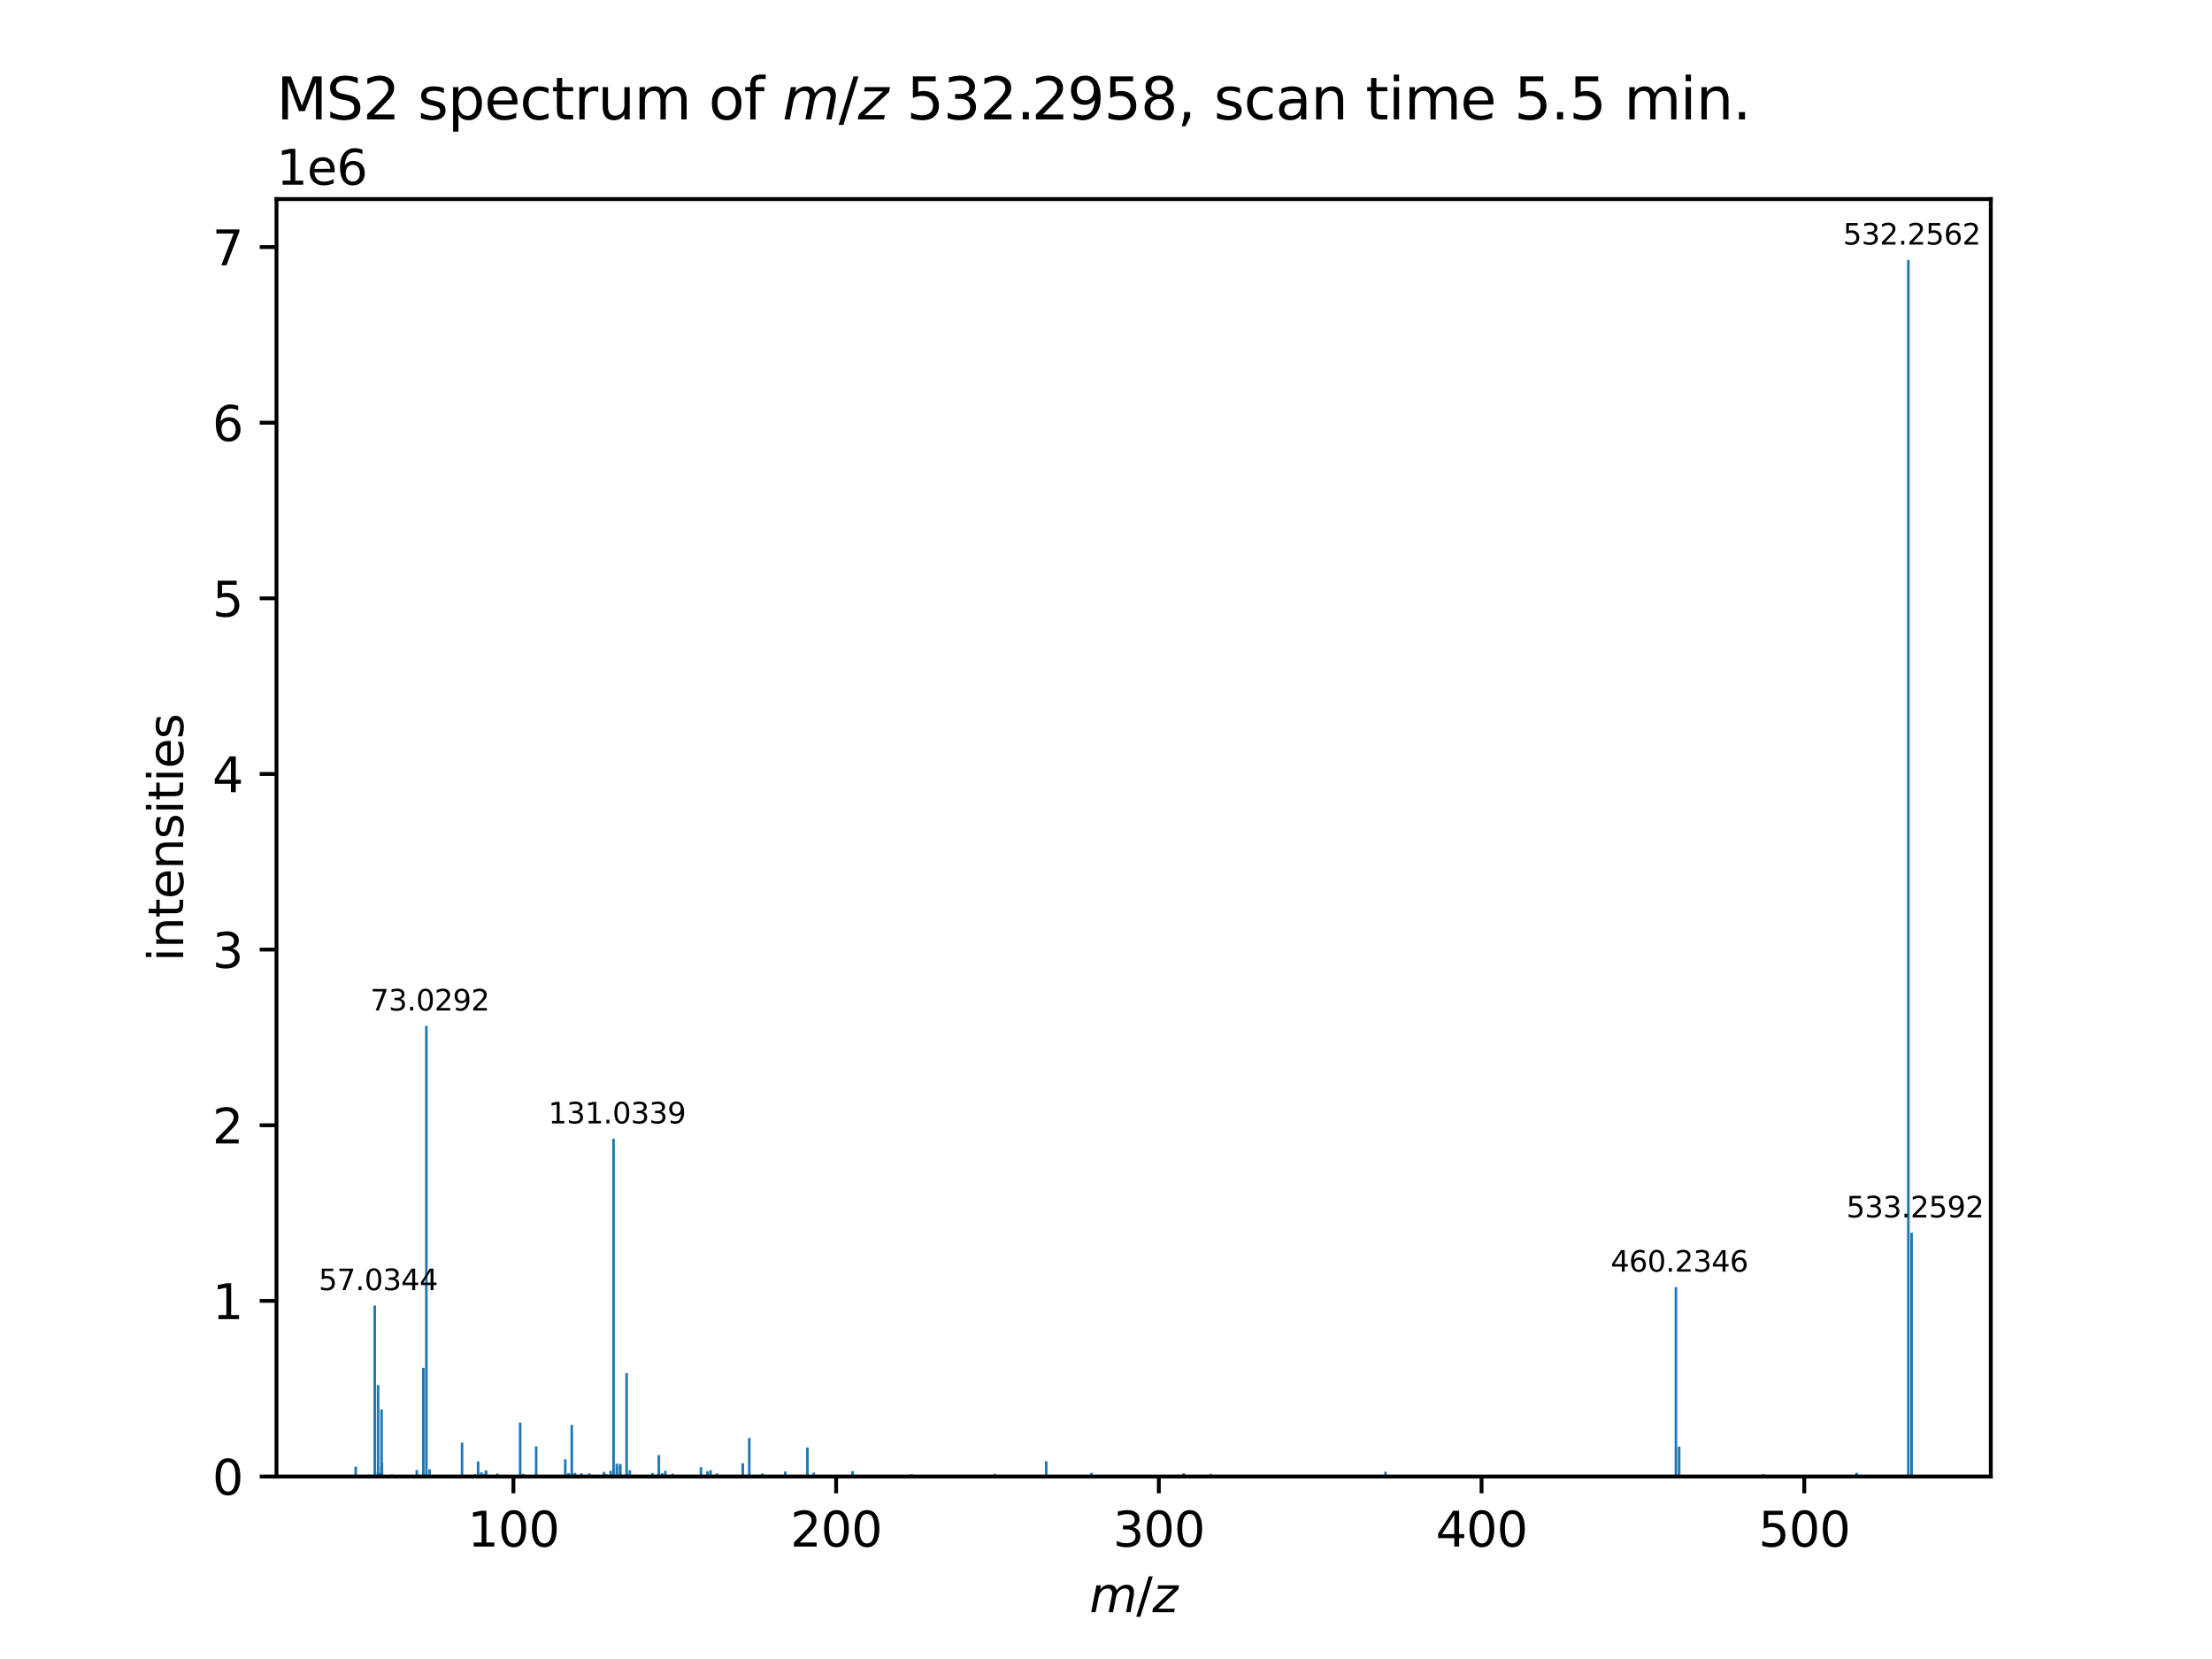 <?xml version="1.0" encoding="utf-8" standalone="no"?>
<!DOCTYPE svg PUBLIC "-//W3C//DTD SVG 1.1//EN"
  "http://www.w3.org/Graphics/SVG/1.1/DTD/svg11.dtd">
<svg xmlns:xlink="http://www.w3.org/1999/xlink" width="460.8pt" height="345.6pt" viewBox="0 0 460.8 345.6" xmlns="http://www.w3.org/2000/svg" version="1.1">
 <defs>
  <style type="text/css">*{stroke-linejoin: round; stroke-linecap: butt}</style>
 </defs>
 <g id="figure_1">
  <g id="patch_1">
   <path d="M 0 345.6 
L 460.8 345.6 
L 460.8 0 
L 0 0 
z
" style="fill: #ffffff"/>
  </g>
  <g id="axes_1">
   <g id="patch_2">
    <path d="M 57.6 307.584 
L 414.72 307.584 
L 414.72 41.472 
L 57.6 41.472 
z
" style="fill: #ffffff"/>
   </g>
   <g id="patch_3">
    <path d="M 73.833 307.584 
L 74.371 307.584 
L 74.371 307.169 
L 73.833 307.169 
z
" clip-path="url(#pb547a6f5af)" style="fill: #1f77b4"/>
   </g>
   <g id="patch_4">
    <path d="M 73.834 307.584 
L 74.372 307.584 
L 74.372 305.527 
L 73.834 305.527 
z
" clip-path="url(#pb547a6f5af)" style="fill: #1f77b4"/>
   </g>
   <g id="patch_5">
    <path d="M 76.6 307.584 
L 77.138 307.584 
L 77.138 307.157 
L 76.6 307.157 
z
" clip-path="url(#pb547a6f5af)" style="fill: #1f77b4"/>
   </g>
   <g id="patch_6">
    <path d="M 77.799 307.584 
L 78.337 307.584 
L 78.337 271.96 
L 77.799 271.96 
z
" clip-path="url(#pb547a6f5af)" style="fill: #1f77b4"/>
   </g>
   <g id="patch_7">
    <path d="M 77.801 307.584 
L 78.339 307.584 
L 78.339 306.353 
L 77.801 306.353 
z
" clip-path="url(#pb547a6f5af)" style="fill: #1f77b4"/>
   </g>
   <g id="patch_8">
    <path d="M 78.473 307.584 
L 79.011 307.584 
L 79.011 306.745 
L 78.473 306.745 
z
" clip-path="url(#pb547a6f5af)" style="fill: #1f77b4"/>
   </g>
   <g id="patch_9">
    <path d="M 78.491 307.584 
L 79.028 307.584 
L 79.028 306.734 
L 78.491 306.734 
z
" clip-path="url(#pb547a6f5af)" style="fill: #1f77b4"/>
   </g>
   <g id="patch_10">
    <path d="M 78.492 307.584 
L 79.03 307.584 
L 79.03 288.539 
L 78.492 288.539 
z
" clip-path="url(#pb547a6f5af)" style="fill: #1f77b4"/>
   </g>
   <g id="patch_11">
    <path d="M 78.808 307.584 
L 79.346 307.584 
L 79.346 306.847 
L 78.808 306.847 
z
" clip-path="url(#pb547a6f5af)" style="fill: #1f77b4"/>
   </g>
   <g id="patch_12">
    <path d="M 79.211 307.584 
L 79.749 307.584 
L 79.749 305.496 
L 79.211 305.496 
z
" clip-path="url(#pb547a6f5af)" style="fill: #1f77b4"/>
   </g>
   <g id="patch_13">
    <path d="M 79.214 307.584 
L 79.752 307.584 
L 79.752 293.606 
L 79.214 293.606 
z
" clip-path="url(#pb547a6f5af)" style="fill: #1f77b4"/>
   </g>
   <g id="patch_14">
    <path d="M 79.287 307.584 
L 79.825 307.584 
L 79.825 306.605 
L 79.287 306.605 
z
" clip-path="url(#pb547a6f5af)" style="fill: #1f77b4"/>
   </g>
   <g id="patch_15">
    <path d="M 79.289 307.584 
L 79.827 307.584 
L 79.827 304.723 
L 79.289 304.723 
z
" clip-path="url(#pb547a6f5af)" style="fill: #1f77b4"/>
   </g>
   <g id="patch_16">
    <path d="M 81.468 307.584 
L 82.006 307.584 
L 82.006 307.175 
L 81.468 307.175 
z
" clip-path="url(#pb547a6f5af)" style="fill: #1f77b4"/>
   </g>
   <g id="patch_17">
    <path d="M 86.56 307.584 
L 87.097 307.584 
L 87.097 306.224 
L 86.56 306.224 
z
" clip-path="url(#pb547a6f5af)" style="fill: #1f77b4"/>
   </g>
   <g id="patch_18">
    <path d="M 87.915 307.584 
L 88.452 307.584 
L 88.452 284.939 
L 87.915 284.939 
z
" clip-path="url(#pb547a6f5af)" style="fill: #1f77b4"/>
   </g>
   <g id="patch_19">
    <path d="M 88.552 307.584 
L 89.09 307.584 
L 89.09 213.708 
L 88.552 213.708 
z
" clip-path="url(#pb547a6f5af)" style="fill: #1f77b4"/>
   </g>
   <g id="patch_20">
    <path d="M 89.226 307.584 
L 89.764 307.584 
L 89.764 306.101 
L 89.226 306.101 
z
" clip-path="url(#pb547a6f5af)" style="fill: #1f77b4"/>
   </g>
   <g id="patch_21">
    <path d="M 95.982 307.584 
L 96.52 307.584 
L 96.52 300.522 
L 95.982 300.522 
z
" clip-path="url(#pb547a6f5af)" style="fill: #1f77b4"/>
   </g>
   <g id="patch_22">
    <path d="M 98.668 307.584 
L 99.205 307.584 
L 99.205 307.088 
L 98.668 307.088 
z
" clip-path="url(#pb547a6f5af)" style="fill: #1f77b4"/>
   </g>
   <g id="patch_23">
    <path d="M 99.329 307.584 
L 99.867 307.584 
L 99.867 304.458 
L 99.329 304.458 
z
" clip-path="url(#pb547a6f5af)" style="fill: #1f77b4"/>
   </g>
   <g id="patch_24">
    <path d="M 100.022 307.584 
L 100.56 307.584 
L 100.56 306.703 
L 100.022 306.703 
z
" clip-path="url(#pb547a6f5af)" style="fill: #1f77b4"/>
   </g>
   <g id="patch_25">
    <path d="M 100.67 307.584 
L 101.207 307.584 
L 101.207 307.052 
L 100.67 307.052 
z
" clip-path="url(#pb547a6f5af)" style="fill: #1f77b4"/>
   </g>
   <g id="patch_26">
    <path d="M 100.967 307.584 
L 101.504 307.584 
L 101.504 306.313 
L 100.967 306.313 
z
" clip-path="url(#pb547a6f5af)" style="fill: #1f77b4"/>
   </g>
   <g id="patch_27">
    <path d="M 100.97 307.584 
L 101.508 307.584 
L 101.508 306.513 
L 100.97 306.513 
z
" clip-path="url(#pb547a6f5af)" style="fill: #1f77b4"/>
   </g>
   <g id="patch_28">
    <path d="M 103.355 307.584 
L 103.893 307.584 
L 103.893 306.974 
L 103.355 306.974 
z
" clip-path="url(#pb547a6f5af)" style="fill: #1f77b4"/>
   </g>
   <g id="patch_29">
    <path d="M 108.09 307.584 
L 108.627 307.584 
L 108.627 296.35 
L 108.09 296.35 
z
" clip-path="url(#pb547a6f5af)" style="fill: #1f77b4"/>
   </g>
   <g id="patch_30">
    <path d="M 108.727 307.584 
L 109.265 307.584 
L 109.265 307.053 
L 108.727 307.053 
z
" clip-path="url(#pb547a6f5af)" style="fill: #1f77b4"/>
   </g>
   <g id="patch_31">
    <path d="M 111.422 307.584 
L 111.96 307.584 
L 111.96 301.313 
L 111.422 301.313 
z
" clip-path="url(#pb547a6f5af)" style="fill: #1f77b4"/>
   </g>
   <g id="patch_32">
    <path d="M 117.487 307.584 
L 118.025 307.584 
L 118.025 304.006 
L 117.487 304.006 
z
" clip-path="url(#pb547a6f5af)" style="fill: #1f77b4"/>
   </g>
   <g id="patch_33">
    <path d="M 118.159 307.584 
L 118.697 307.584 
L 118.697 306.88 
L 118.159 306.88 
z
" clip-path="url(#pb547a6f5af)" style="fill: #1f77b4"/>
   </g>
   <g id="patch_34">
    <path d="M 118.842 307.584 
L 119.38 307.584 
L 119.38 296.835 
L 118.842 296.835 
z
" clip-path="url(#pb547a6f5af)" style="fill: #1f77b4"/>
   </g>
   <g id="patch_35">
    <path d="M 119.255 307.584 
L 119.793 307.584 
L 119.793 307.126 
L 119.255 307.126 
z
" clip-path="url(#pb547a6f5af)" style="fill: #1f77b4"/>
   </g>
   <g id="patch_36">
    <path d="M 119.514 307.584 
L 120.052 307.584 
L 120.052 306.832 
L 119.514 306.832 
z
" clip-path="url(#pb547a6f5af)" style="fill: #1f77b4"/>
   </g>
   <g id="patch_37">
    <path d="M 120.845 307.584 
L 121.383 307.584 
L 121.383 306.915 
L 120.845 306.915 
z
" clip-path="url(#pb547a6f5af)" style="fill: #1f77b4"/>
   </g>
   <g id="patch_38">
    <path d="M 122.527 307.584 
L 123.065 307.584 
L 123.065 306.945 
L 122.527 306.945 
z
" clip-path="url(#pb547a6f5af)" style="fill: #1f77b4"/>
   </g>
   <g id="patch_39">
    <path d="M 125.549 307.584 
L 126.087 307.584 
L 126.087 306.618 
L 125.549 306.618 
z
" clip-path="url(#pb547a6f5af)" style="fill: #1f77b4"/>
   </g>
   <g id="patch_40">
    <path d="M 125.933 307.584 
L 126.471 307.584 
L 126.471 307.055 
L 125.933 307.055 
z
" clip-path="url(#pb547a6f5af)" style="fill: #1f77b4"/>
   </g>
   <g id="patch_41">
    <path d="M 126.934 307.584 
L 127.472 307.584 
L 127.472 306.387 
L 126.934 306.387 
z
" clip-path="url(#pb547a6f5af)" style="fill: #1f77b4"/>
   </g>
   <g id="patch_42">
    <path d="M 127.546 307.584 
L 128.084 307.584 
L 128.084 237.227 
L 127.546 237.227 
z
" clip-path="url(#pb547a6f5af)" style="fill: #1f77b4"/>
   </g>
   <g id="patch_43">
    <path d="M 128.221 307.584 
L 128.759 307.584 
L 128.759 304.901 
L 128.221 304.901 
z
" clip-path="url(#pb547a6f5af)" style="fill: #1f77b4"/>
   </g>
   <g id="patch_44">
    <path d="M 128.909 307.584 
L 129.447 307.584 
L 129.447 305.291 
L 128.909 305.291 
z
" clip-path="url(#pb547a6f5af)" style="fill: #1f77b4"/>
   </g>
   <g id="patch_45">
    <path d="M 128.926 307.584 
L 129.464 307.584 
L 129.464 304.966 
L 128.926 304.966 
z
" clip-path="url(#pb547a6f5af)" style="fill: #1f77b4"/>
   </g>
   <g id="patch_46">
    <path d="M 128.993 307.584 
L 129.531 307.584 
L 129.531 307.055 
L 128.993 307.055 
z
" clip-path="url(#pb547a6f5af)" style="fill: #1f77b4"/>
   </g>
   <g id="patch_47">
    <path d="M 130.26 307.584 
L 130.797 307.584 
L 130.797 306.941 
L 130.26 306.941 
z
" clip-path="url(#pb547a6f5af)" style="fill: #1f77b4"/>
   </g>
   <g id="patch_48">
    <path d="M 130.261 307.584 
L 130.799 307.584 
L 130.799 307.286 
L 130.261 307.286 
z
" clip-path="url(#pb547a6f5af)" style="fill: #1f77b4"/>
   </g>
   <g id="patch_49">
    <path d="M 130.267 307.584 
L 130.805 307.584 
L 130.805 286.028 
L 130.267 286.028 
z
" clip-path="url(#pb547a6f5af)" style="fill: #1f77b4"/>
   </g>
   <g id="patch_50">
    <path d="M 130.941 307.584 
L 131.479 307.584 
L 131.479 306.281 
L 130.941 306.281 
z
" clip-path="url(#pb547a6f5af)" style="fill: #1f77b4"/>
   </g>
   <g id="patch_51">
    <path d="M 135.648 307.584 
L 136.186 307.584 
L 136.186 306.859 
L 135.648 306.859 
z
" clip-path="url(#pb547a6f5af)" style="fill: #1f77b4"/>
   </g>
   <g id="patch_52">
    <path d="M 136.979 307.584 
L 137.517 307.584 
L 137.517 303.115 
L 136.979 303.115 
z
" clip-path="url(#pb547a6f5af)" style="fill: #1f77b4"/>
   </g>
   <g id="patch_53">
    <path d="M 137.645 307.584 
L 138.183 307.584 
L 138.183 306.994 
L 137.645 306.994 
z
" clip-path="url(#pb547a6f5af)" style="fill: #1f77b4"/>
   </g>
   <g id="patch_54">
    <path d="M 137.653 307.584 
L 138.191 307.584 
L 138.191 306.927 
L 137.653 306.927 
z
" clip-path="url(#pb547a6f5af)" style="fill: #1f77b4"/>
   </g>
   <g id="patch_55">
    <path d="M 138.334 307.584 
L 138.872 307.584 
L 138.872 306.4 
L 138.334 306.4 
z
" clip-path="url(#pb547a6f5af)" style="fill: #1f77b4"/>
   </g>
   <g id="patch_56">
    <path d="M 139.855 307.584 
L 140.393 307.584 
L 140.393 306.989 
L 139.855 306.989 
z
" clip-path="url(#pb547a6f5af)" style="fill: #1f77b4"/>
   </g>
   <g id="patch_57">
    <path d="M 145.754 307.584 
L 146.292 307.584 
L 146.292 305.635 
L 145.754 305.635 
z
" clip-path="url(#pb547a6f5af)" style="fill: #1f77b4"/>
   </g>
   <g id="patch_58">
    <path d="M 147.085 307.584 
L 147.622 307.584 
L 147.622 306.514 
L 147.085 306.514 
z
" clip-path="url(#pb547a6f5af)" style="fill: #1f77b4"/>
   </g>
   <g id="patch_59">
    <path d="M 147.757 307.584 
L 148.295 307.584 
L 148.295 306.263 
L 147.757 306.263 
z
" clip-path="url(#pb547a6f5af)" style="fill: #1f77b4"/>
   </g>
   <g id="patch_60">
    <path d="M 149.087 307.584 
L 149.625 307.584 
L 149.625 306.949 
L 149.087 306.949 
z
" clip-path="url(#pb547a6f5af)" style="fill: #1f77b4"/>
   </g>
   <g id="patch_61">
    <path d="M 154.468 307.584 
L 155.006 307.584 
L 155.006 304.817 
L 154.468 304.817 
z
" clip-path="url(#pb547a6f5af)" style="fill: #1f77b4"/>
   </g>
   <g id="patch_62">
    <path d="M 155.824 307.584 
L 156.361 307.584 
L 156.361 299.546 
L 155.824 299.546 
z
" clip-path="url(#pb547a6f5af)" style="fill: #1f77b4"/>
   </g>
   <g id="patch_63">
    <path d="M 158.523 307.584 
L 159.061 307.584 
L 159.061 306.965 
L 158.523 306.965 
z
" clip-path="url(#pb547a6f5af)" style="fill: #1f77b4"/>
   </g>
   <g id="patch_64">
    <path d="M 163.313 307.584 
L 163.85 307.584 
L 163.85 306.538 
L 163.313 306.538 
z
" clip-path="url(#pb547a6f5af)" style="fill: #1f77b4"/>
   </g>
   <g id="patch_65">
    <path d="M 167.907 307.584 
L 168.445 307.584 
L 168.445 306.57 
L 167.907 306.57 
z
" clip-path="url(#pb547a6f5af)" style="fill: #1f77b4"/>
   </g>
   <g id="patch_66">
    <path d="M 167.931 307.584 
L 168.469 307.584 
L 168.469 301.532 
L 167.931 301.532 
z
" clip-path="url(#pb547a6f5af)" style="fill: #1f77b4"/>
   </g>
   <g id="patch_67">
    <path d="M 167.942 307.584 
L 168.479 307.584 
L 168.479 306.823 
L 167.942 306.823 
z
" clip-path="url(#pb547a6f5af)" style="fill: #1f77b4"/>
   </g>
   <g id="patch_68">
    <path d="M 169.262 307.584 
L 169.8 307.584 
L 169.8 306.768 
L 169.262 306.768 
z
" clip-path="url(#pb547a6f5af)" style="fill: #1f77b4"/>
   </g>
   <g id="patch_69">
    <path d="M 177.344 307.584 
L 177.882 307.584 
L 177.882 306.463 
L 177.344 306.463 
z
" clip-path="url(#pb547a6f5af)" style="fill: #1f77b4"/>
   </g>
   <g id="patch_70">
    <path d="M 189.656 307.584 
L 190.194 307.584 
L 190.194 307.094 
L 189.656 307.094 
z
" clip-path="url(#pb547a6f5af)" style="fill: #1f77b4"/>
   </g>
   <g id="patch_71">
    <path d="M 206.941 307.584 
L 207.478 307.584 
L 207.478 307.043 
L 206.941 307.043 
z
" clip-path="url(#pb547a6f5af)" style="fill: #1f77b4"/>
   </g>
   <g id="patch_72">
    <path d="M 217.679 307.584 
L 218.217 307.584 
L 218.217 304.393 
L 217.679 304.393 
z
" clip-path="url(#pb547a6f5af)" style="fill: #1f77b4"/>
   </g>
   <g id="patch_73">
    <path d="M 227.113 307.584 
L 227.651 307.584 
L 227.651 306.822 
L 227.113 306.822 
z
" clip-path="url(#pb547a6f5af)" style="fill: #1f77b4"/>
   </g>
   <g id="patch_74">
    <path d="M 246.303 307.584 
L 246.841 307.584 
L 246.841 306.934 
L 246.303 306.934 
z
" clip-path="url(#pb547a6f5af)" style="fill: #1f77b4"/>
   </g>
   <g id="patch_75">
    <path d="M 246.333 307.584 
L 246.871 307.584 
L 246.871 306.955 
L 246.333 306.955 
z
" clip-path="url(#pb547a6f5af)" style="fill: #1f77b4"/>
   </g>
   <g id="patch_76">
    <path d="M 251.941 307.584 
L 252.479 307.584 
L 252.479 307.036 
L 251.941 307.036 
z
" clip-path="url(#pb547a6f5af)" style="fill: #1f77b4"/>
   </g>
   <g id="patch_77">
    <path d="M 288.356 307.584 
L 288.894 307.584 
L 288.894 306.573 
L 288.356 306.573 
z
" clip-path="url(#pb547a6f5af)" style="fill: #1f77b4"/>
   </g>
   <g id="patch_78">
    <path d="M 348.857 307.584 
L 349.395 307.584 
L 349.395 268.113 
L 348.857 268.113 
z
" clip-path="url(#pb547a6f5af)" style="fill: #1f77b4"/>
   </g>
   <g id="patch_79">
    <path d="M 349.531 307.584 
L 350.069 307.584 
L 350.069 301.365 
L 349.531 301.365 
z
" clip-path="url(#pb547a6f5af)" style="fill: #1f77b4"/>
   </g>
   <g id="patch_80">
    <path d="M 367.036 307.584 
L 367.574 307.584 
L 367.574 307.074 
L 367.036 307.074 
z
" clip-path="url(#pb547a6f5af)" style="fill: #1f77b4"/>
   </g>
   <g id="patch_81">
    <path d="M 386.468 307.584 
L 387.005 307.584 
L 387.005 306.897 
L 386.468 306.897 
z
" clip-path="url(#pb547a6f5af)" style="fill: #1f77b4"/>
   </g>
   <g id="patch_82">
    <path d="M 386.513 307.584 
L 387.051 307.584 
L 387.051 306.822 
L 386.513 306.822 
z
" clip-path="url(#pb547a6f5af)" style="fill: #1f77b4"/>
   </g>
   <g id="patch_83">
    <path d="M 397.275 307.584 
L 397.813 307.584 
L 397.813 54.144 
L 397.275 54.144 
z
" clip-path="url(#pb547a6f5af)" style="fill: #1f77b4"/>
   </g>
   <g id="patch_84">
    <path d="M 397.949 307.584 
L 398.487 307.584 
L 398.487 256.811 
L 397.949 256.811 
z
" clip-path="url(#pb547a6f5af)" style="fill: #1f77b4"/>
   </g>
   <g id="matplotlib.axis_1">
    <g id="xtick_1">
     <g id="line2d_1">
      <defs>
       <path id="m86193d20bf" d="M 0 0 
L 0 3.5 
" style="stroke: #000000; stroke-width: 0.8"/>
      </defs>
      <g>
       <use xlink:href="#m86193d20bf" x="106.952" y="307.584" style="stroke: #000000; stroke-width: 0.8"/>
      </g>
     </g>
     <g id="text_1">
      <!-- 100 -->
      <g transform="translate(97.408 322.182) scale(0.1 -0.1)">
       <defs>
        <path id="DejaVuSans-31" d="M 794 531 
L 1825 531 
L 1825 4091 
L 703 3866 
L 703 4441 
L 1819 4666 
L 2450 4666 
L 2450 531 
L 3481 531 
L 3481 0 
L 794 0 
L 794 531 
z
" transform="scale(0.016)"/>
        <path id="DejaVuSans-30" d="M 2034 4250 
Q 1547 4250 1301 3770 
Q 1056 3291 1056 2328 
Q 1056 1369 1301 889 
Q 1547 409 2034 409 
Q 2525 409 2770 889 
Q 3016 1369 3016 2328 
Q 3016 3291 2770 3770 
Q 2525 4250 2034 4250 
z
M 2034 4750 
Q 2819 4750 3233 4129 
Q 3647 3509 3647 2328 
Q 3647 1150 3233 529 
Q 2819 -91 2034 -91 
Q 1250 -91 836 529 
Q 422 1150 422 2328 
Q 422 3509 836 4129 
Q 1250 4750 2034 4750 
z
" transform="scale(0.016)"/>
       </defs>
       <use xlink:href="#DejaVuSans-31"/>
       <use xlink:href="#DejaVuSans-30" x="63.623"/>
       <use xlink:href="#DejaVuSans-30" x="127.246"/>
      </g>
     </g>
    </g>
    <g id="xtick_2">
     <g id="line2d_2">
      <g>
       <use xlink:href="#m86193d20bf" x="174.179" y="307.584" style="stroke: #000000; stroke-width: 0.8"/>
      </g>
     </g>
     <g id="text_2">
      <!-- 200 -->
      <g transform="translate(164.635 322.182) scale(0.1 -0.1)">
       <defs>
        <path id="DejaVuSans-32" d="M 1228 531 
L 3431 531 
L 3431 0 
L 469 0 
L 469 531 
Q 828 903 1448 1529 
Q 2069 2156 2228 2338 
Q 2531 2678 2651 2914 
Q 2772 3150 2772 3378 
Q 2772 3750 2511 3984 
Q 2250 4219 1831 4219 
Q 1534 4219 1204 4116 
Q 875 4013 500 3803 
L 500 4441 
Q 881 4594 1212 4672 
Q 1544 4750 1819 4750 
Q 2544 4750 2975 4387 
Q 3406 4025 3406 3419 
Q 3406 3131 3298 2873 
Q 3191 2616 2906 2266 
Q 2828 2175 2409 1742 
Q 1991 1309 1228 531 
z
" transform="scale(0.016)"/>
       </defs>
       <use xlink:href="#DejaVuSans-32"/>
       <use xlink:href="#DejaVuSans-30" x="63.623"/>
       <use xlink:href="#DejaVuSans-30" x="127.246"/>
      </g>
     </g>
    </g>
    <g id="xtick_3">
     <g id="line2d_3">
      <g>
       <use xlink:href="#m86193d20bf" x="241.406" y="307.584" style="stroke: #000000; stroke-width: 0.8"/>
      </g>
     </g>
     <g id="text_3">
      <!-- 300 -->
      <g transform="translate(231.862 322.182) scale(0.1 -0.1)">
       <defs>
        <path id="DejaVuSans-33" d="M 2597 2516 
Q 3050 2419 3304 2112 
Q 3559 1806 3559 1356 
Q 3559 666 3084 287 
Q 2609 -91 1734 -91 
Q 1441 -91 1130 -33 
Q 819 25 488 141 
L 488 750 
Q 750 597 1062 519 
Q 1375 441 1716 441 
Q 2309 441 2620 675 
Q 2931 909 2931 1356 
Q 2931 1769 2642 2001 
Q 2353 2234 1838 2234 
L 1294 2234 
L 1294 2753 
L 1863 2753 
Q 2328 2753 2575 2939 
Q 2822 3125 2822 3475 
Q 2822 3834 2567 4026 
Q 2313 4219 1838 4219 
Q 1578 4219 1281 4162 
Q 984 4106 628 3988 
L 628 4550 
Q 988 4650 1302 4700 
Q 1616 4750 1894 4750 
Q 2613 4750 3031 4423 
Q 3450 4097 3450 3541 
Q 3450 3153 3228 2886 
Q 3006 2619 2597 2516 
z
" transform="scale(0.016)"/>
       </defs>
       <use xlink:href="#DejaVuSans-33"/>
       <use xlink:href="#DejaVuSans-30" x="63.623"/>
       <use xlink:href="#DejaVuSans-30" x="127.246"/>
      </g>
     </g>
    </g>
    <g id="xtick_4">
     <g id="line2d_4">
      <g>
       <use xlink:href="#m86193d20bf" x="308.633" y="307.584" style="stroke: #000000; stroke-width: 0.8"/>
      </g>
     </g>
     <g id="text_4">
      <!-- 400 -->
      <g transform="translate(299.089 322.182) scale(0.1 -0.1)">
       <defs>
        <path id="DejaVuSans-34" d="M 2419 4116 
L 825 1625 
L 2419 1625 
L 2419 4116 
z
M 2253 4666 
L 3047 4666 
L 3047 1625 
L 3713 1625 
L 3713 1100 
L 3047 1100 
L 3047 0 
L 2419 0 
L 2419 1100 
L 313 1100 
L 313 1709 
L 2253 4666 
z
" transform="scale(0.016)"/>
       </defs>
       <use xlink:href="#DejaVuSans-34"/>
       <use xlink:href="#DejaVuSans-30" x="63.623"/>
       <use xlink:href="#DejaVuSans-30" x="127.246"/>
      </g>
     </g>
    </g>
    <g id="xtick_5">
     <g id="line2d_5">
      <g>
       <use xlink:href="#m86193d20bf" x="375.859" y="307.584" style="stroke: #000000; stroke-width: 0.8"/>
      </g>
     </g>
     <g id="text_5">
      <!-- 500 -->
      <g transform="translate(366.316 322.182) scale(0.1 -0.1)">
       <defs>
        <path id="DejaVuSans-35" d="M 691 4666 
L 3169 4666 
L 3169 4134 
L 1269 4134 
L 1269 2991 
Q 1406 3038 1543 3061 
Q 1681 3084 1819 3084 
Q 2600 3084 3056 2656 
Q 3513 2228 3513 1497 
Q 3513 744 3044 326 
Q 2575 -91 1722 -91 
Q 1428 -91 1123 -41 
Q 819 9 494 109 
L 494 744 
Q 775 591 1075 516 
Q 1375 441 1709 441 
Q 2250 441 2565 725 
Q 2881 1009 2881 1497 
Q 2881 1984 2565 2268 
Q 2250 2553 1709 2553 
Q 1456 2553 1204 2497 
Q 953 2441 691 2322 
L 691 4666 
z
" transform="scale(0.016)"/>
       </defs>
       <use xlink:href="#DejaVuSans-35"/>
       <use xlink:href="#DejaVuSans-30" x="63.623"/>
       <use xlink:href="#DejaVuSans-30" x="127.246"/>
      </g>
     </g>
    </g>
    <g id="text_6">
     <!-- ${m/z}$ -->
     <g transform="translate(226.96 335.861) scale(0.1 -0.1)">
      <defs>
       <path id="DejaVuSans-Oblique-6d" d="M 5747 2113 
L 5338 0 
L 4763 0 
L 5166 2094 
Q 5191 2228 5203 2325 
Q 5216 2422 5216 2491 
Q 5216 2772 5059 2928 
Q 4903 3084 4622 3084 
Q 4203 3084 3875 2770 
Q 3547 2456 3450 1953 
L 3066 0 
L 2491 0 
L 2900 2094 
Q 2925 2209 2937 2307 
Q 2950 2406 2950 2484 
Q 2950 2769 2794 2926 
Q 2638 3084 2363 3084 
Q 1938 3084 1609 2770 
Q 1281 2456 1184 1953 
L 800 0 
L 225 0 
L 909 3500 
L 1484 3500 
L 1375 2956 
Q 1609 3263 1923 3423 
Q 2238 3584 2597 3584 
Q 2978 3584 3223 3384 
Q 3469 3184 3519 2828 
Q 3781 3197 4126 3390 
Q 4472 3584 4856 3584 
Q 5306 3584 5551 3325 
Q 5797 3066 5797 2591 
Q 5797 2488 5784 2364 
Q 5772 2241 5747 2113 
z
" transform="scale(0.016)"/>
       <path id="DejaVuSans-2f" d="M 1625 4666 
L 2156 4666 
L 531 -594 
L 0 -594 
L 1625 4666 
z
" transform="scale(0.016)"/>
       <path id="DejaVuSans-Oblique-7a" d="M 744 3500 
L 3475 3500 
L 3372 2975 
L 738 459 
L 2913 459 
L 2822 0 
L -19 0 
L 84 525 
L 2719 3041 
L 653 3041 
L 744 3500 
z
" transform="scale(0.016)"/>
      </defs>
      <use xlink:href="#DejaVuSans-Oblique-6d" transform="translate(0 0.094)"/>
      <use xlink:href="#DejaVuSans-2f" transform="translate(97.412 0.094)"/>
      <use xlink:href="#DejaVuSans-Oblique-7a" transform="translate(131.104 0.094)"/>
     </g>
    </g>
   </g>
   <g id="matplotlib.axis_2">
    <g id="ytick_1">
     <g id="line2d_6">
      <defs>
       <path id="m3c33c18981" d="M 0 0 
L -3.5 0 
" style="stroke: #000000; stroke-width: 0.8"/>
      </defs>
      <g>
       <use xlink:href="#m3c33c18981" x="57.6" y="307.584" style="stroke: #000000; stroke-width: 0.8"/>
      </g>
     </g>
     <g id="text_7">
      <!-- 0 -->
      <g transform="translate(44.237 311.383) scale(0.1 -0.1)">
       <use xlink:href="#DejaVuSans-30"/>
      </g>
     </g>
    </g>
    <g id="ytick_2">
     <g id="line2d_7">
      <g>
       <use xlink:href="#m3c33c18981" x="57.6" y="270.996" style="stroke: #000000; stroke-width: 0.8"/>
      </g>
     </g>
     <g id="text_8">
      <!-- 1 -->
      <g transform="translate(44.237 274.795) scale(0.1 -0.1)">
       <use xlink:href="#DejaVuSans-31"/>
      </g>
     </g>
    </g>
    <g id="ytick_3">
     <g id="line2d_8">
      <g>
       <use xlink:href="#m3c33c18981" x="57.6" y="234.408" style="stroke: #000000; stroke-width: 0.8"/>
      </g>
     </g>
     <g id="text_9">
      <!-- 2 -->
      <g transform="translate(44.237 238.207) scale(0.1 -0.1)">
       <use xlink:href="#DejaVuSans-32"/>
      </g>
     </g>
    </g>
    <g id="ytick_4">
     <g id="line2d_9">
      <g>
       <use xlink:href="#m3c33c18981" x="57.6" y="197.82" style="stroke: #000000; stroke-width: 0.8"/>
      </g>
     </g>
     <g id="text_10">
      <!-- 3 -->
      <g transform="translate(44.237 201.619) scale(0.1 -0.1)">
       <use xlink:href="#DejaVuSans-33"/>
      </g>
     </g>
    </g>
    <g id="ytick_5">
     <g id="line2d_10">
      <g>
       <use xlink:href="#m3c33c18981" x="57.6" y="161.232" style="stroke: #000000; stroke-width: 0.8"/>
      </g>
     </g>
     <g id="text_11">
      <!-- 4 -->
      <g transform="translate(44.237 165.031) scale(0.1 -0.1)">
       <use xlink:href="#DejaVuSans-34"/>
      </g>
     </g>
    </g>
    <g id="ytick_6">
     <g id="line2d_11">
      <g>
       <use xlink:href="#m3c33c18981" x="57.6" y="124.644" style="stroke: #000000; stroke-width: 0.8"/>
      </g>
     </g>
     <g id="text_12">
      <!-- 5 -->
      <g transform="translate(44.237 128.443) scale(0.1 -0.1)">
       <use xlink:href="#DejaVuSans-35"/>
      </g>
     </g>
    </g>
    <g id="ytick_7">
     <g id="line2d_12">
      <g>
       <use xlink:href="#m3c33c18981" x="57.6" y="88.056" style="stroke: #000000; stroke-width: 0.8"/>
      </g>
     </g>
     <g id="text_13">
      <!-- 6 -->
      <g transform="translate(44.237 91.855) scale(0.1 -0.1)">
       <defs>
        <path id="DejaVuSans-36" d="M 2113 2584 
Q 1688 2584 1439 2293 
Q 1191 2003 1191 1497 
Q 1191 994 1439 701 
Q 1688 409 2113 409 
Q 2538 409 2786 701 
Q 3034 994 3034 1497 
Q 3034 2003 2786 2293 
Q 2538 2584 2113 2584 
z
M 3366 4563 
L 3366 3988 
Q 3128 4100 2886 4159 
Q 2644 4219 2406 4219 
Q 1781 4219 1451 3797 
Q 1122 3375 1075 2522 
Q 1259 2794 1537 2939 
Q 1816 3084 2150 3084 
Q 2853 3084 3261 2657 
Q 3669 2231 3669 1497 
Q 3669 778 3244 343 
Q 2819 -91 2113 -91 
Q 1303 -91 875 529 
Q 447 1150 447 2328 
Q 447 3434 972 4092 
Q 1497 4750 2381 4750 
Q 2619 4750 2861 4703 
Q 3103 4656 3366 4563 
z
" transform="scale(0.016)"/>
       </defs>
       <use xlink:href="#DejaVuSans-36"/>
      </g>
     </g>
    </g>
    <g id="ytick_8">
     <g id="line2d_13">
      <g>
       <use xlink:href="#m3c33c18981" x="57.6" y="51.468" style="stroke: #000000; stroke-width: 0.8"/>
      </g>
     </g>
     <g id="text_14">
      <!-- 7 -->
      <g transform="translate(44.237 55.267) scale(0.1 -0.1)">
       <defs>
        <path id="DejaVuSans-37" d="M 525 4666 
L 3525 4666 
L 3525 4397 
L 1831 0 
L 1172 0 
L 2766 4134 
L 525 4134 
L 525 4666 
z
" transform="scale(0.016)"/>
       </defs>
       <use xlink:href="#DejaVuSans-37"/>
      </g>
     </g>
    </g>
    <g id="text_15">
     <!-- intensities -->
     <g transform="translate(38.158 200.315) rotate(-90) scale(0.1 -0.1)">
      <defs>
       <path id="DejaVuSans-69" d="M 603 3500 
L 1178 3500 
L 1178 0 
L 603 0 
L 603 3500 
z
M 603 4863 
L 1178 4863 
L 1178 4134 
L 603 4134 
L 603 4863 
z
" transform="scale(0.016)"/>
       <path id="DejaVuSans-6e" d="M 3513 2113 
L 3513 0 
L 2938 0 
L 2938 2094 
Q 2938 2591 2744 2837 
Q 2550 3084 2163 3084 
Q 1697 3084 1428 2787 
Q 1159 2491 1159 1978 
L 1159 0 
L 581 0 
L 581 3500 
L 1159 3500 
L 1159 2956 
Q 1366 3272 1645 3428 
Q 1925 3584 2291 3584 
Q 2894 3584 3203 3211 
Q 3513 2838 3513 2113 
z
" transform="scale(0.016)"/>
       <path id="DejaVuSans-74" d="M 1172 4494 
L 1172 3500 
L 2356 3500 
L 2356 3053 
L 1172 3053 
L 1172 1153 
Q 1172 725 1289 603 
Q 1406 481 1766 481 
L 2356 481 
L 2356 0 
L 1766 0 
Q 1100 0 847 248 
Q 594 497 594 1153 
L 594 3053 
L 172 3053 
L 172 3500 
L 594 3500 
L 594 4494 
L 1172 4494 
z
" transform="scale(0.016)"/>
       <path id="DejaVuSans-65" d="M 3597 1894 
L 3597 1613 
L 953 1613 
Q 991 1019 1311 708 
Q 1631 397 2203 397 
Q 2534 397 2845 478 
Q 3156 559 3463 722 
L 3463 178 
Q 3153 47 2828 -22 
Q 2503 -91 2169 -91 
Q 1331 -91 842 396 
Q 353 884 353 1716 
Q 353 2575 817 3079 
Q 1281 3584 2069 3584 
Q 2775 3584 3186 3129 
Q 3597 2675 3597 1894 
z
M 3022 2063 
Q 3016 2534 2758 2815 
Q 2500 3097 2075 3097 
Q 1594 3097 1305 2825 
Q 1016 2553 972 2059 
L 3022 2063 
z
" transform="scale(0.016)"/>
       <path id="DejaVuSans-73" d="M 2834 3397 
L 2834 2853 
Q 2591 2978 2328 3040 
Q 2066 3103 1784 3103 
Q 1356 3103 1142 2972 
Q 928 2841 928 2578 
Q 928 2378 1081 2264 
Q 1234 2150 1697 2047 
L 1894 2003 
Q 2506 1872 2764 1633 
Q 3022 1394 3022 966 
Q 3022 478 2636 193 
Q 2250 -91 1575 -91 
Q 1294 -91 989 -36 
Q 684 19 347 128 
L 347 722 
Q 666 556 975 473 
Q 1284 391 1588 391 
Q 1994 391 2212 530 
Q 2431 669 2431 922 
Q 2431 1156 2273 1281 
Q 2116 1406 1581 1522 
L 1381 1569 
Q 847 1681 609 1914 
Q 372 2147 372 2553 
Q 372 3047 722 3315 
Q 1072 3584 1716 3584 
Q 2034 3584 2315 3537 
Q 2597 3491 2834 3397 
z
" transform="scale(0.016)"/>
      </defs>
      <use xlink:href="#DejaVuSans-69"/>
      <use xlink:href="#DejaVuSans-6e" x="27.783"/>
      <use xlink:href="#DejaVuSans-74" x="91.162"/>
      <use xlink:href="#DejaVuSans-65" x="130.371"/>
      <use xlink:href="#DejaVuSans-6e" x="191.895"/>
      <use xlink:href="#DejaVuSans-73" x="255.273"/>
      <use xlink:href="#DejaVuSans-69" x="307.373"/>
      <use xlink:href="#DejaVuSans-74" x="335.156"/>
      <use xlink:href="#DejaVuSans-69" x="374.365"/>
      <use xlink:href="#DejaVuSans-65" x="402.148"/>
      <use xlink:href="#DejaVuSans-73" x="463.672"/>
     </g>
    </g>
    <g id="text_16">
     <!-- 1e6 -->
     <g transform="translate(57.6 38.472) scale(0.1 -0.1)">
      <use xlink:href="#DejaVuSans-31"/>
      <use xlink:href="#DejaVuSans-65" x="63.623"/>
      <use xlink:href="#DejaVuSans-36" x="125.146"/>
     </g>
    </g>
   </g>
   <g id="patch_85">
    <path d="M 57.6 307.584 
L 57.6 41.472 
" style="fill: none; stroke: #000000; stroke-width: 0.8; stroke-linejoin: miter; stroke-linecap: square"/>
   </g>
   <g id="patch_86">
    <path d="M 414.72 307.584 
L 414.72 41.472 
" style="fill: none; stroke: #000000; stroke-width: 0.8; stroke-linejoin: miter; stroke-linecap: square"/>
   </g>
   <g id="patch_87">
    <path d="M 57.6 307.584 
L 414.72 307.584 
" style="fill: none; stroke: #000000; stroke-width: 0.8; stroke-linejoin: miter; stroke-linecap: square"/>
   </g>
   <g id="patch_88">
    <path d="M 57.6 41.472 
L 414.72 41.472 
" style="fill: none; stroke: #000000; stroke-width: 0.8; stroke-linejoin: miter; stroke-linecap: square"/>
   </g>
   <g id="text_17">
    <!-- 57.0344 -->
    <g transform="translate(66.382 268.756) scale(0.06 -0.06)">
     <defs>
      <path id="DejaVuSans-2e" d="M 684 794 
L 1344 794 
L 1344 0 
L 684 0 
L 684 794 
z
" transform="scale(0.016)"/>
     </defs>
     <use xlink:href="#DejaVuSans-35"/>
     <use xlink:href="#DejaVuSans-37" x="63.623"/>
     <use xlink:href="#DejaVuSans-2e" x="127.246"/>
     <use xlink:href="#DejaVuSans-30" x="159.033"/>
     <use xlink:href="#DejaVuSans-33" x="222.656"/>
     <use xlink:href="#DejaVuSans-34" x="286.279"/>
     <use xlink:href="#DejaVuSans-34" x="349.902"/>
    </g>
   </g>
   <g id="text_18">
    <!-- 73.0292 -->
    <g transform="translate(77.135 210.504) scale(0.06 -0.06)">
     <defs>
      <path id="DejaVuSans-39" d="M 703 97 
L 703 672 
Q 941 559 1184 500 
Q 1428 441 1663 441 
Q 2288 441 2617 861 
Q 2947 1281 2994 2138 
Q 2813 1869 2534 1725 
Q 2256 1581 1919 1581 
Q 1219 1581 811 2004 
Q 403 2428 403 3163 
Q 403 3881 828 4315 
Q 1253 4750 1959 4750 
Q 2769 4750 3195 4129 
Q 3622 3509 3622 2328 
Q 3622 1225 3098 567 
Q 2575 -91 1691 -91 
Q 1453 -91 1209 -44 
Q 966 3 703 97 
z
M 1959 2075 
Q 2384 2075 2632 2365 
Q 2881 2656 2881 3163 
Q 2881 3666 2632 3958 
Q 2384 4250 1959 4250 
Q 1534 4250 1286 3958 
Q 1038 3666 1038 3163 
Q 1038 2656 1286 2365 
Q 1534 2075 1959 2075 
z
" transform="scale(0.016)"/>
     </defs>
     <use xlink:href="#DejaVuSans-37"/>
     <use xlink:href="#DejaVuSans-33" x="63.623"/>
     <use xlink:href="#DejaVuSans-2e" x="127.246"/>
     <use xlink:href="#DejaVuSans-30" x="159.033"/>
     <use xlink:href="#DejaVuSans-32" x="222.656"/>
     <use xlink:href="#DejaVuSans-39" x="286.279"/>
     <use xlink:href="#DejaVuSans-32" x="349.902"/>
    </g>
   </g>
   <g id="text_19">
    <!-- 131.0339 -->
    <g transform="translate(114.221 234.023) scale(0.06 -0.06)">
     <use xlink:href="#DejaVuSans-31"/>
     <use xlink:href="#DejaVuSans-33" x="63.623"/>
     <use xlink:href="#DejaVuSans-31" x="127.246"/>
     <use xlink:href="#DejaVuSans-2e" x="190.869"/>
     <use xlink:href="#DejaVuSans-30" x="222.656"/>
     <use xlink:href="#DejaVuSans-33" x="286.279"/>
     <use xlink:href="#DejaVuSans-33" x="349.902"/>
     <use xlink:href="#DejaVuSans-39" x="413.525"/>
    </g>
   </g>
   <g id="text_20">
    <!-- 460.2346 -->
    <g transform="translate(335.532 264.909) scale(0.06 -0.06)">
     <use xlink:href="#DejaVuSans-34"/>
     <use xlink:href="#DejaVuSans-36" x="63.623"/>
     <use xlink:href="#DejaVuSans-30" x="127.246"/>
     <use xlink:href="#DejaVuSans-2e" x="190.869"/>
     <use xlink:href="#DejaVuSans-32" x="222.656"/>
     <use xlink:href="#DejaVuSans-33" x="286.279"/>
     <use xlink:href="#DejaVuSans-34" x="349.902"/>
     <use xlink:href="#DejaVuSans-36" x="413.525"/>
    </g>
   </g>
   <g id="text_21">
    <!-- 532.2562 -->
    <g transform="translate(383.949 50.94) scale(0.06 -0.06)">
     <use xlink:href="#DejaVuSans-35"/>
     <use xlink:href="#DejaVuSans-33" x="63.623"/>
     <use xlink:href="#DejaVuSans-32" x="127.246"/>
     <use xlink:href="#DejaVuSans-2e" x="190.869"/>
     <use xlink:href="#DejaVuSans-32" x="222.656"/>
     <use xlink:href="#DejaVuSans-35" x="286.279"/>
     <use xlink:href="#DejaVuSans-36" x="349.902"/>
     <use xlink:href="#DejaVuSans-32" x="413.525"/>
    </g>
   </g>
   <g id="text_22">
    <!-- 533.2592 -->
    <g transform="translate(384.624 253.606) scale(0.06 -0.06)">
     <use xlink:href="#DejaVuSans-35"/>
     <use xlink:href="#DejaVuSans-33" x="63.623"/>
     <use xlink:href="#DejaVuSans-33" x="127.246"/>
     <use xlink:href="#DejaVuSans-2e" x="190.869"/>
     <use xlink:href="#DejaVuSans-32" x="222.656"/>
     <use xlink:href="#DejaVuSans-35" x="286.279"/>
     <use xlink:href="#DejaVuSans-39" x="349.902"/>
     <use xlink:href="#DejaVuSans-32" x="413.525"/>
    </g>
   </g>
   <g id="text_23">
    <!-- MS2 spectrum of ${m/z}$ 532.2958, scan time 5.5 min. -->
    <g transform="translate(57.6 24.874) scale(0.12 -0.12)">
     <defs>
      <path id="DejaVuSans-4d" d="M 628 4666 
L 1569 4666 
L 2759 1491 
L 3956 4666 
L 4897 4666 
L 4897 0 
L 4281 0 
L 4281 4097 
L 3078 897 
L 2444 897 
L 1241 4097 
L 1241 0 
L 628 0 
L 628 4666 
z
" transform="scale(0.016)"/>
      <path id="DejaVuSans-53" d="M 3425 4513 
L 3425 3897 
Q 3066 4069 2747 4153 
Q 2428 4238 2131 4238 
Q 1616 4238 1336 4038 
Q 1056 3838 1056 3469 
Q 1056 3159 1242 3001 
Q 1428 2844 1947 2747 
L 2328 2669 
Q 3034 2534 3370 2195 
Q 3706 1856 3706 1288 
Q 3706 609 3251 259 
Q 2797 -91 1919 -91 
Q 1588 -91 1214 -16 
Q 841 59 441 206 
L 441 856 
Q 825 641 1194 531 
Q 1563 422 1919 422 
Q 2459 422 2753 634 
Q 3047 847 3047 1241 
Q 3047 1584 2836 1778 
Q 2625 1972 2144 2069 
L 1759 2144 
Q 1053 2284 737 2584 
Q 422 2884 422 3419 
Q 422 4038 858 4394 
Q 1294 4750 2059 4750 
Q 2388 4750 2728 4690 
Q 3069 4631 3425 4513 
z
" transform="scale(0.016)"/>
      <path id="DejaVuSans-20" transform="scale(0.016)"/>
      <path id="DejaVuSans-70" d="M 1159 525 
L 1159 -1331 
L 581 -1331 
L 581 3500 
L 1159 3500 
L 1159 2969 
Q 1341 3281 1617 3432 
Q 1894 3584 2278 3584 
Q 2916 3584 3314 3078 
Q 3713 2572 3713 1747 
Q 3713 922 3314 415 
Q 2916 -91 2278 -91 
Q 1894 -91 1617 61 
Q 1341 213 1159 525 
z
M 3116 1747 
Q 3116 2381 2855 2742 
Q 2594 3103 2138 3103 
Q 1681 3103 1420 2742 
Q 1159 2381 1159 1747 
Q 1159 1113 1420 752 
Q 1681 391 2138 391 
Q 2594 391 2855 752 
Q 3116 1113 3116 1747 
z
" transform="scale(0.016)"/>
      <path id="DejaVuSans-63" d="M 3122 3366 
L 3122 2828 
Q 2878 2963 2633 3030 
Q 2388 3097 2138 3097 
Q 1578 3097 1268 2742 
Q 959 2388 959 1747 
Q 959 1106 1268 751 
Q 1578 397 2138 397 
Q 2388 397 2633 464 
Q 2878 531 3122 666 
L 3122 134 
Q 2881 22 2623 -34 
Q 2366 -91 2075 -91 
Q 1284 -91 818 406 
Q 353 903 353 1747 
Q 353 2603 823 3093 
Q 1294 3584 2113 3584 
Q 2378 3584 2631 3529 
Q 2884 3475 3122 3366 
z
" transform="scale(0.016)"/>
      <path id="DejaVuSans-72" d="M 2631 2963 
Q 2534 3019 2420 3045 
Q 2306 3072 2169 3072 
Q 1681 3072 1420 2755 
Q 1159 2438 1159 1844 
L 1159 0 
L 581 0 
L 581 3500 
L 1159 3500 
L 1159 2956 
Q 1341 3275 1631 3429 
Q 1922 3584 2338 3584 
Q 2397 3584 2469 3576 
Q 2541 3569 2628 3553 
L 2631 2963 
z
" transform="scale(0.016)"/>
      <path id="DejaVuSans-75" d="M 544 1381 
L 544 3500 
L 1119 3500 
L 1119 1403 
Q 1119 906 1312 657 
Q 1506 409 1894 409 
Q 2359 409 2629 706 
Q 2900 1003 2900 1516 
L 2900 3500 
L 3475 3500 
L 3475 0 
L 2900 0 
L 2900 538 
Q 2691 219 2414 64 
Q 2138 -91 1772 -91 
Q 1169 -91 856 284 
Q 544 659 544 1381 
z
M 1991 3584 
L 1991 3584 
z
" transform="scale(0.016)"/>
      <path id="DejaVuSans-6d" d="M 3328 2828 
Q 3544 3216 3844 3400 
Q 4144 3584 4550 3584 
Q 5097 3584 5394 3201 
Q 5691 2819 5691 2113 
L 5691 0 
L 5113 0 
L 5113 2094 
Q 5113 2597 4934 2840 
Q 4756 3084 4391 3084 
Q 3944 3084 3684 2787 
Q 3425 2491 3425 1978 
L 3425 0 
L 2847 0 
L 2847 2094 
Q 2847 2600 2669 2842 
Q 2491 3084 2119 3084 
Q 1678 3084 1418 2786 
Q 1159 2488 1159 1978 
L 1159 0 
L 581 0 
L 581 3500 
L 1159 3500 
L 1159 2956 
Q 1356 3278 1631 3431 
Q 1906 3584 2284 3584 
Q 2666 3584 2933 3390 
Q 3200 3197 3328 2828 
z
" transform="scale(0.016)"/>
      <path id="DejaVuSans-6f" d="M 1959 3097 
Q 1497 3097 1228 2736 
Q 959 2375 959 1747 
Q 959 1119 1226 758 
Q 1494 397 1959 397 
Q 2419 397 2687 759 
Q 2956 1122 2956 1747 
Q 2956 2369 2687 2733 
Q 2419 3097 1959 3097 
z
M 1959 3584 
Q 2709 3584 3137 3096 
Q 3566 2609 3566 1747 
Q 3566 888 3137 398 
Q 2709 -91 1959 -91 
Q 1206 -91 779 398 
Q 353 888 353 1747 
Q 353 2609 779 3096 
Q 1206 3584 1959 3584 
z
" transform="scale(0.016)"/>
      <path id="DejaVuSans-66" d="M 2375 4863 
L 2375 4384 
L 1825 4384 
Q 1516 4384 1395 4259 
Q 1275 4134 1275 3809 
L 1275 3500 
L 2222 3500 
L 2222 3053 
L 1275 3053 
L 1275 0 
L 697 0 
L 697 3053 
L 147 3053 
L 147 3500 
L 697 3500 
L 697 3744 
Q 697 4328 969 4595 
Q 1241 4863 1831 4863 
L 2375 4863 
z
" transform="scale(0.016)"/>
      <path id="DejaVuSans-38" d="M 2034 2216 
Q 1584 2216 1326 1975 
Q 1069 1734 1069 1313 
Q 1069 891 1326 650 
Q 1584 409 2034 409 
Q 2484 409 2743 651 
Q 3003 894 3003 1313 
Q 3003 1734 2745 1975 
Q 2488 2216 2034 2216 
z
M 1403 2484 
Q 997 2584 770 2862 
Q 544 3141 544 3541 
Q 544 4100 942 4425 
Q 1341 4750 2034 4750 
Q 2731 4750 3128 4425 
Q 3525 4100 3525 3541 
Q 3525 3141 3298 2862 
Q 3072 2584 2669 2484 
Q 3125 2378 3379 2068 
Q 3634 1759 3634 1313 
Q 3634 634 3220 271 
Q 2806 -91 2034 -91 
Q 1263 -91 848 271 
Q 434 634 434 1313 
Q 434 1759 690 2068 
Q 947 2378 1403 2484 
z
M 1172 3481 
Q 1172 3119 1398 2916 
Q 1625 2713 2034 2713 
Q 2441 2713 2670 2916 
Q 2900 3119 2900 3481 
Q 2900 3844 2670 4047 
Q 2441 4250 2034 4250 
Q 1625 4250 1398 4047 
Q 1172 3844 1172 3481 
z
" transform="scale(0.016)"/>
      <path id="DejaVuSans-2c" d="M 750 794 
L 1409 794 
L 1409 256 
L 897 -744 
L 494 -744 
L 750 256 
L 750 794 
z
" transform="scale(0.016)"/>
      <path id="DejaVuSans-61" d="M 2194 1759 
Q 1497 1759 1228 1600 
Q 959 1441 959 1056 
Q 959 750 1161 570 
Q 1363 391 1709 391 
Q 2188 391 2477 730 
Q 2766 1069 2766 1631 
L 2766 1759 
L 2194 1759 
z
M 3341 1997 
L 3341 0 
L 2766 0 
L 2766 531 
Q 2569 213 2275 61 
Q 1981 -91 1556 -91 
Q 1019 -91 701 211 
Q 384 513 384 1019 
Q 384 1609 779 1909 
Q 1175 2209 1959 2209 
L 2766 2209 
L 2766 2266 
Q 2766 2663 2505 2880 
Q 2244 3097 1772 3097 
Q 1472 3097 1187 3025 
Q 903 2953 641 2809 
L 641 3341 
Q 956 3463 1253 3523 
Q 1550 3584 1831 3584 
Q 2591 3584 2966 3190 
Q 3341 2797 3341 1997 
z
" transform="scale(0.016)"/>
     </defs>
     <use xlink:href="#DejaVuSans-4d" transform="translate(0 0.016)"/>
     <use xlink:href="#DejaVuSans-53" transform="translate(86.279 0.016)"/>
     <use xlink:href="#DejaVuSans-32" transform="translate(149.756 0.016)"/>
     <use xlink:href="#DejaVuSans-20" transform="translate(213.379 0.016)"/>
     <use xlink:href="#DejaVuSans-73" transform="translate(245.166 0.016)"/>
     <use xlink:href="#DejaVuSans-70" transform="translate(297.266 0.016)"/>
     <use xlink:href="#DejaVuSans-65" transform="translate(360.742 0.016)"/>
     <use xlink:href="#DejaVuSans-63" transform="translate(422.266 0.016)"/>
     <use xlink:href="#DejaVuSans-74" transform="translate(477.246 0.016)"/>
     <use xlink:href="#DejaVuSans-72" transform="translate(516.455 0.016)"/>
     <use xlink:href="#DejaVuSans-75" transform="translate(557.568 0.016)"/>
     <use xlink:href="#DejaVuSans-6d" transform="translate(620.947 0.016)"/>
     <use xlink:href="#DejaVuSans-20" transform="translate(718.359 0.016)"/>
     <use xlink:href="#DejaVuSans-6f" transform="translate(750.146 0.016)"/>
     <use xlink:href="#DejaVuSans-66" transform="translate(811.328 0.016)"/>
     <use xlink:href="#DejaVuSans-20" transform="translate(846.533 0.016)"/>
     <use xlink:href="#DejaVuSans-Oblique-6d" transform="translate(878.32 0.016)"/>
     <use xlink:href="#DejaVuSans-2f" transform="translate(975.732 0.016)"/>
     <use xlink:href="#DejaVuSans-Oblique-7a" transform="translate(1009.424 0.016)"/>
     <use xlink:href="#DejaVuSans-20" transform="translate(1061.914 0.016)"/>
     <use xlink:href="#DejaVuSans-35" transform="translate(1093.701 0.016)"/>
     <use xlink:href="#DejaVuSans-33" transform="translate(1157.324 0.016)"/>
     <use xlink:href="#DejaVuSans-32" transform="translate(1220.947 0.016)"/>
     <use xlink:href="#DejaVuSans-2e" transform="translate(1284.57 0.016)"/>
     <use xlink:href="#DejaVuSans-32" transform="translate(1310.857 0.016)"/>
     <use xlink:href="#DejaVuSans-39" transform="translate(1372.73 0.016)"/>
     <use xlink:href="#DejaVuSans-35" transform="translate(1436.354 0.016)"/>
     <use xlink:href="#DejaVuSans-38" transform="translate(1499.977 0.016)"/>
     <use xlink:href="#DejaVuSans-2c" transform="translate(1563.6 0.016)"/>
     <use xlink:href="#DejaVuSans-20" transform="translate(1595.387 0.016)"/>
     <use xlink:href="#DejaVuSans-73" transform="translate(1627.174 0.016)"/>
     <use xlink:href="#DejaVuSans-63" transform="translate(1679.273 0.016)"/>
     <use xlink:href="#DejaVuSans-61" transform="translate(1734.254 0.016)"/>
     <use xlink:href="#DejaVuSans-6e" transform="translate(1795.533 0.016)"/>
     <use xlink:href="#DejaVuSans-20" transform="translate(1858.912 0.016)"/>
     <use xlink:href="#DejaVuSans-74" transform="translate(1890.699 0.016)"/>
     <use xlink:href="#DejaVuSans-69" transform="translate(1929.908 0.016)"/>
     <use xlink:href="#DejaVuSans-6d" transform="translate(1957.691 0.016)"/>
     <use xlink:href="#DejaVuSans-65" transform="translate(2055.104 0.016)"/>
     <use xlink:href="#DejaVuSans-20" transform="translate(2116.627 0.016)"/>
     <use xlink:href="#DejaVuSans-35" transform="translate(2148.414 0.016)"/>
     <use xlink:href="#DejaVuSans-2e" transform="translate(2212.037 0.016)"/>
     <use xlink:href="#DejaVuSans-35" transform="translate(2243.824 0.016)"/>
     <use xlink:href="#DejaVuSans-20" transform="translate(2307.447 0.016)"/>
     <use xlink:href="#DejaVuSans-6d" transform="translate(2339.234 0.016)"/>
     <use xlink:href="#DejaVuSans-69" transform="translate(2436.646 0.016)"/>
     <use xlink:href="#DejaVuSans-6e" transform="translate(2464.43 0.016)"/>
     <use xlink:href="#DejaVuSans-2e" transform="translate(2527.809 0.016)"/>
    </g>
   </g>
  </g>
 </g>
 <defs>
  <clipPath id="pb547a6f5af">
   <rect x="57.6" y="41.472" width="357.12" height="266.112"/>
  </clipPath>
 </defs>
</svg>
